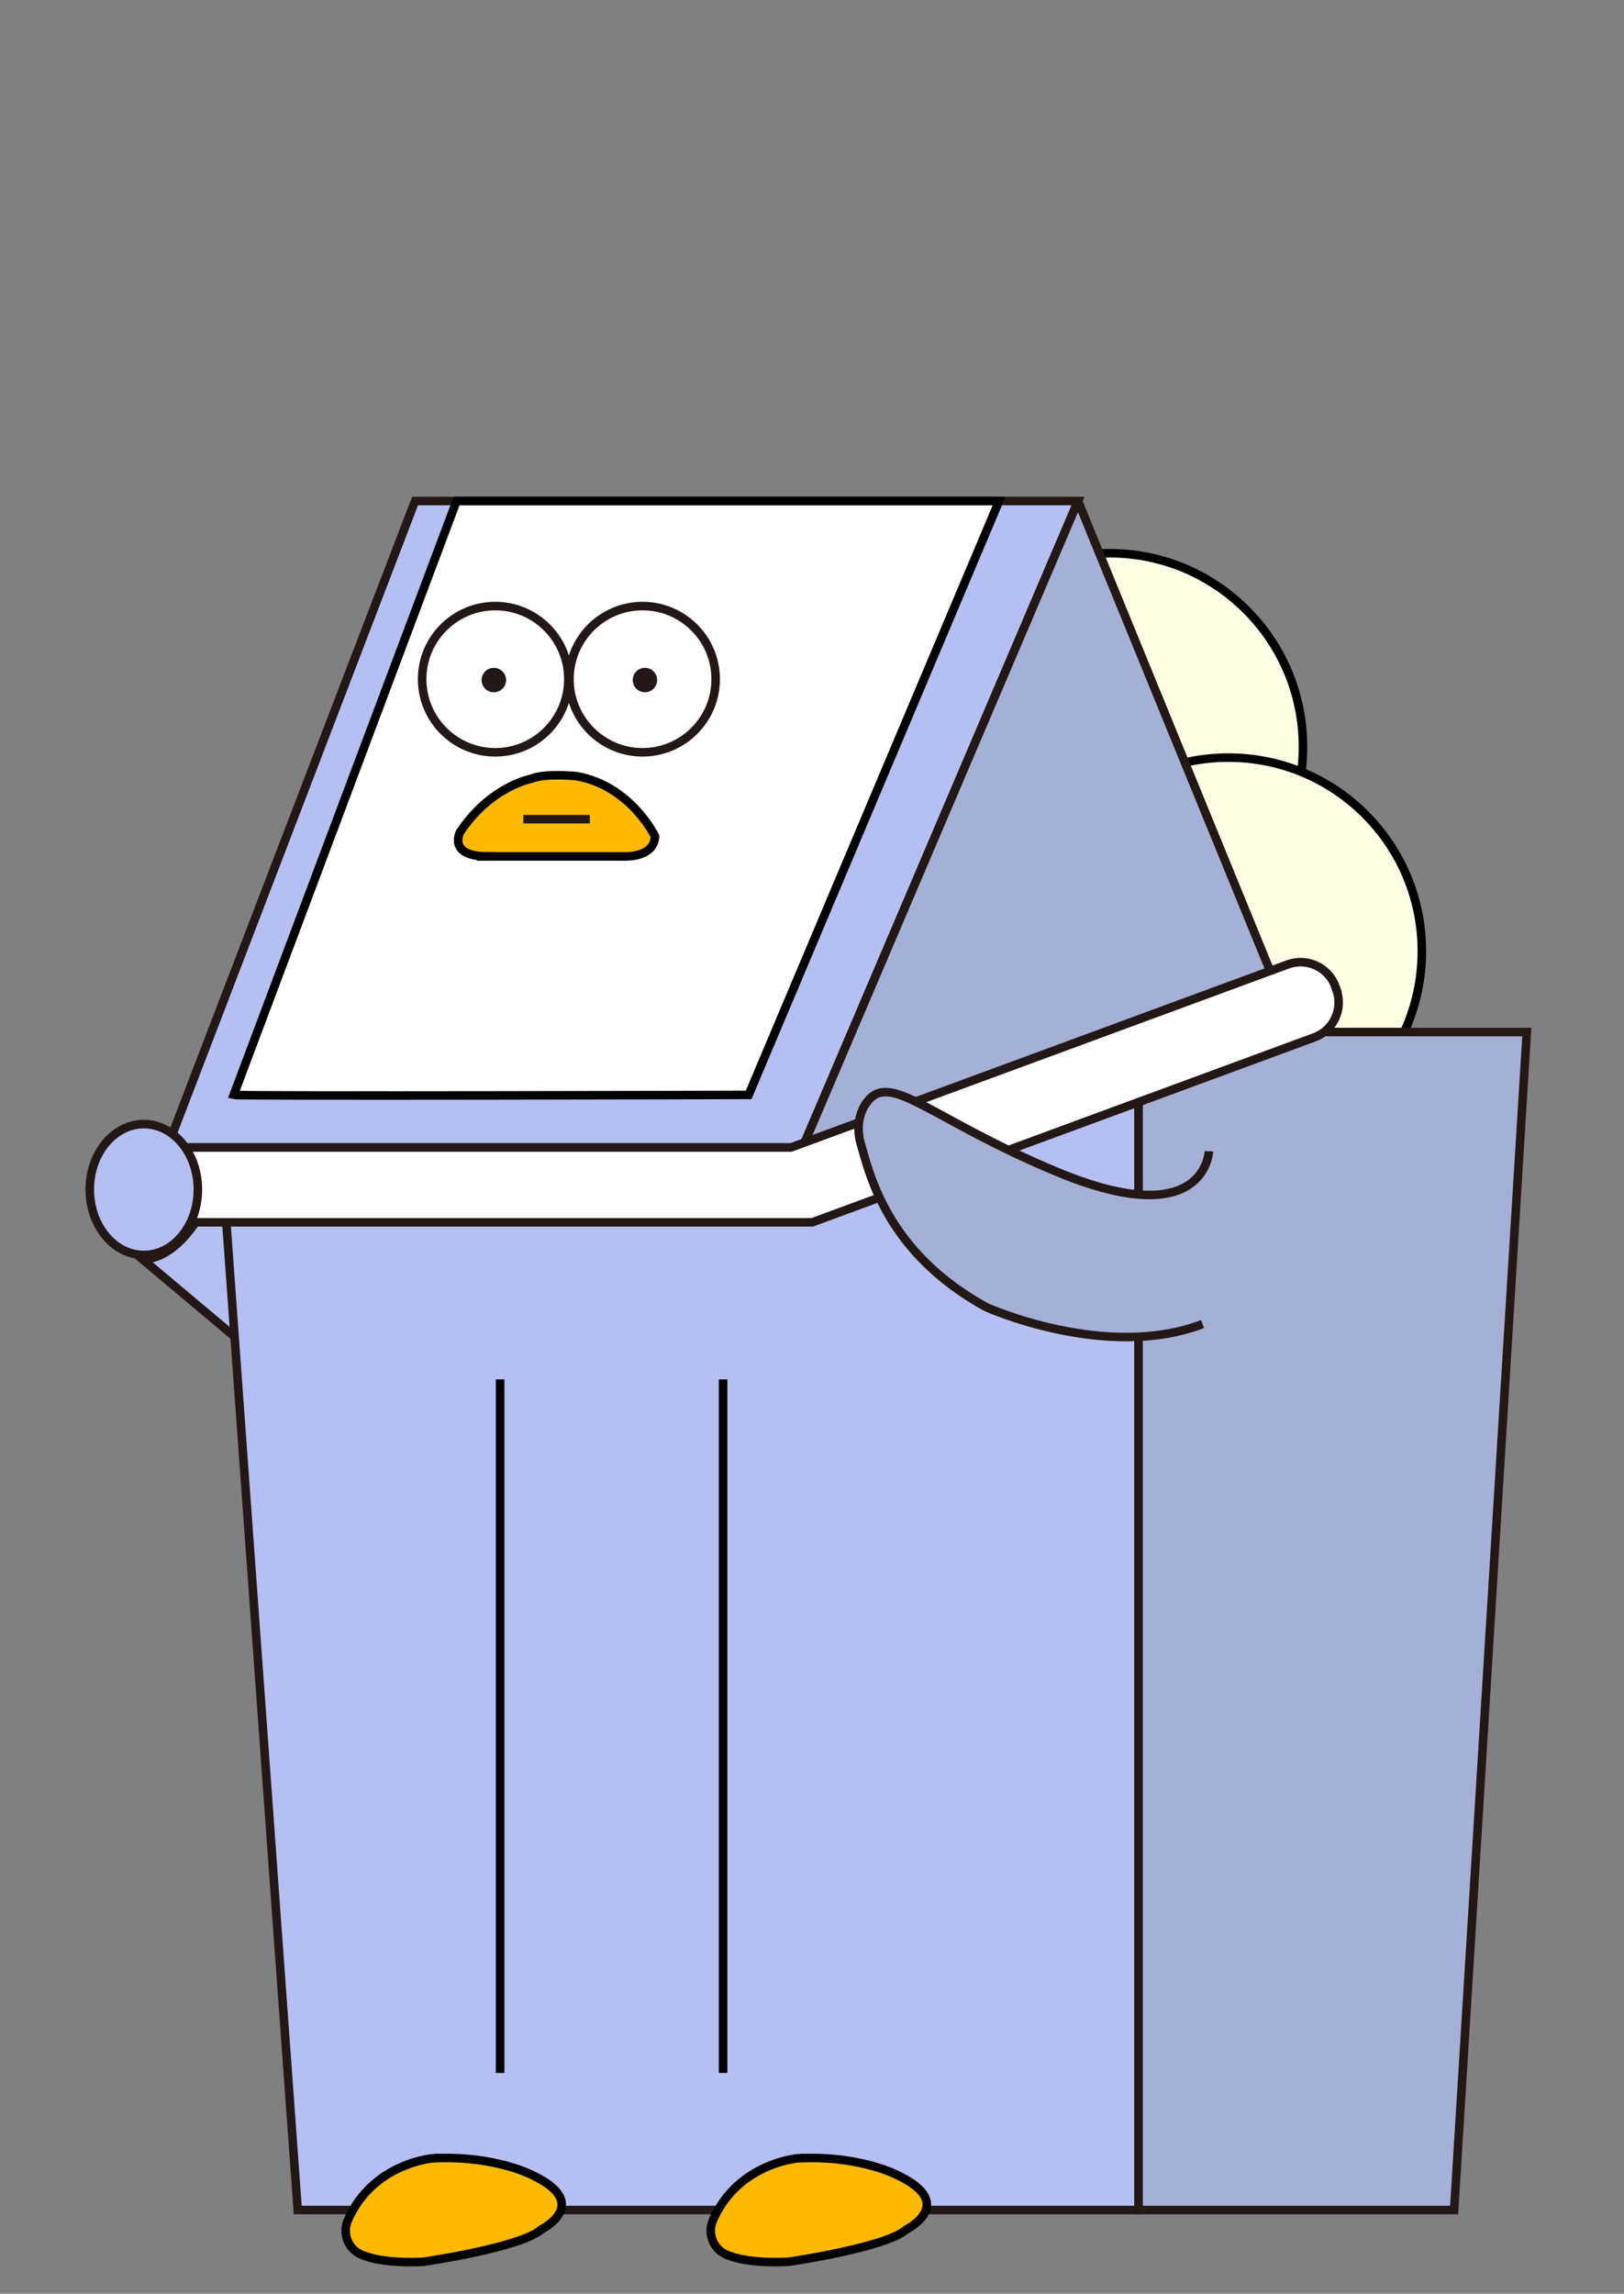 <?xml version="1.0" encoding="UTF-8"?>
<svg id="_레이어_1" data-name="레이어 1" xmlns="http://www.w3.org/2000/svg" viewBox="0 0 190.16 268.55">
  <rect x="0" y="0" width="190.16" height="268.55" fill="#808080" stroke="none"/>
  <defs>
    <style>
      .cls-1 {
        fill: #fffee4;
      }

      .cls-1, .cls-2, .cls-3, .cls-4, .cls-5, .cls-6, .cls-7, .cls-8 {
        stroke-miterlimit: 10;
      }

      .cls-1, .cls-2, .cls-4, .cls-8 {
        stroke: #000;
      }

      .cls-2, .cls-3 {
        fill: #fff;
      }

      .cls-3, .cls-5, .cls-6, .cls-7 {
        stroke: #231815;
      }

      .cls-4 {
        fill: #ffb900;
      }

      .cls-5, .cls-9 {
        fill: #a5b0d6;
      }

      .cls-6 {
        fill: #b5bff1;
      }

      .cls-7, .cls-8 {
        fill: none;
      }

      .cls-10 {
        fill: #231815;
      }

      .cls-10, .cls-9 {
        stroke-width: 0px;
      }
    </style>
  </defs>
  <path class="cls-6" d="m28.2,157.11l-1.89-21.08s-3.44,11.19-9.6,11.43l11.49,9.65Z"/>
  <g>
    <circle class="cls-1" cx="92.3" cy="96.73" r="32.75"/>
    <circle class="cls-1" cx="129.91" cy="87.43" r="22.66"/>
    <circle class="cls-1" cx="143.83" cy="111.36" r="22.66"/>
  </g>
  <polygon class="cls-6" points="24.89 120.83 133.32 120.83 133.32 258.75 34.86 258.75 24.89 120.83"/>
  <polygon class="cls-5" points="178.78 120.83 170.27 258.75 133.32 258.75 133.32 120.83 178.78 120.83"/>
  <line class="cls-8" x1="58.56" y1="161.5" x2="58.56" y2="242.7"/>
  <line class="cls-8" x1="84.67" y1="161.5" x2="84.67" y2="242.7"/>
  <g>
    <path class="cls-4" d="m93.56,252.68s-7.1.48-10.07,7.24c-.68,1.54,0,3.37,1.55,4.04,1.37.59,3.62,1.02,7.3.85,0,0,11.46-1.67,13.79-3.78,0,0,6.01-3-1-6.34,0,0-4.34-2.34-11.57-2Z"/>
    <path class="cls-4" d="m50.81,252.68s-7.1.48-10.07,7.24c-.68,1.54,0,3.37,1.55,4.04,1.37.59,3.62,1.02,7.3.85,0,0,11.46-1.67,13.79-3.78,0,0,6.01-3-1-6.34,0,0-4.34-2.34-11.57-2Z"/>
  </g>
  <g>
    <polygon class="cls-6" points="48.6 58.66 126.23 58.66 93.98 134.35 19.59 134.35 48.6 58.66"/>
    <path class="cls-2" d="m27.37,128.19c.65.16,60.29,0,60.29,0l29.33-69.53h-63.53l-26.09,69.53Z"/>
    <path class="cls-5" d="m148.76,113.77l-22.43-54.86c-.04-.09-.17-.09-.2,0l-32.15,75.44,54.78-20.58Z"/>
    <path class="cls-3" d="m156.5,115.86l-.14-.37c-.83-2.25-3.33-3.4-5.58-2.57l-58.17,21.43H18.94c-2.42,0-4.38,1.96-4.38,4.38h0c0,2.42,1.96,4.38,4.38,4.38h76.17l58.8-21.66c2.25-.83,3.4-3.33,2.57-5.58Z"/>
    <circle class="cls-7" cx="57.99" cy="79.52" r="8.56"/>
    <circle class="cls-7" cx="75.24" cy="79.52" r="8.56"/>
    <path class="cls-10" d="m59.26,79.62c0,.79-.64,1.43-1.44,1.43s-1.43-.64-1.43-1.43.64-1.43,1.43-1.43,1.44.64,1.44,1.43Z"/>
    <path class="cls-4" d="m57.02,100.27h16.16s3.41.15,3.52-2.35c0,0-2.82-5.9-9.15-7.04,0,0-3.68-.4-5.32.29,0,0-4.81.88-8.37,6.27,0,0-1.45,2.82,3.17,2.82Z"/>
    <line class="cls-7" x1="61.28" y1="95.91" x2="69.07" y2="95.91"/>
    <path class="cls-10" d="m76.95,79.62c0,.79-.64,1.43-1.43,1.43s-1.43-.64-1.43-1.43.64-1.43,1.43-1.43,1.43.64,1.43,1.43Z"/>
  </g>
  <ellipse class="cls-6" cx="16.84" cy="139.27" rx="6.33" ry="7.66"/>
  <path class="cls-9" d="m141.89,134.93s-.36,9.66-17.73,2.44c-14.92-6.2-19.53-11.85-22.29-8.23-1.05,1.38-1.24,3.22-.76,4.88,1.08,3.73,2.8,12.67,14.39,19.03,0,0,14.34,6.45,25.64,2.11"/>
  <path class="cls-7" d="m141.56,134.79s-.36,9.66-17.73,2.44c-14.92-6.2-19.53-11.85-22.29-8.23-1.05,1.38-1.24,3.22-.76,4.88,1.08,3.73,3.12,12.81,14.71,19.17,0,0,14.01,6.31,25.32,1.97"/>
</svg>